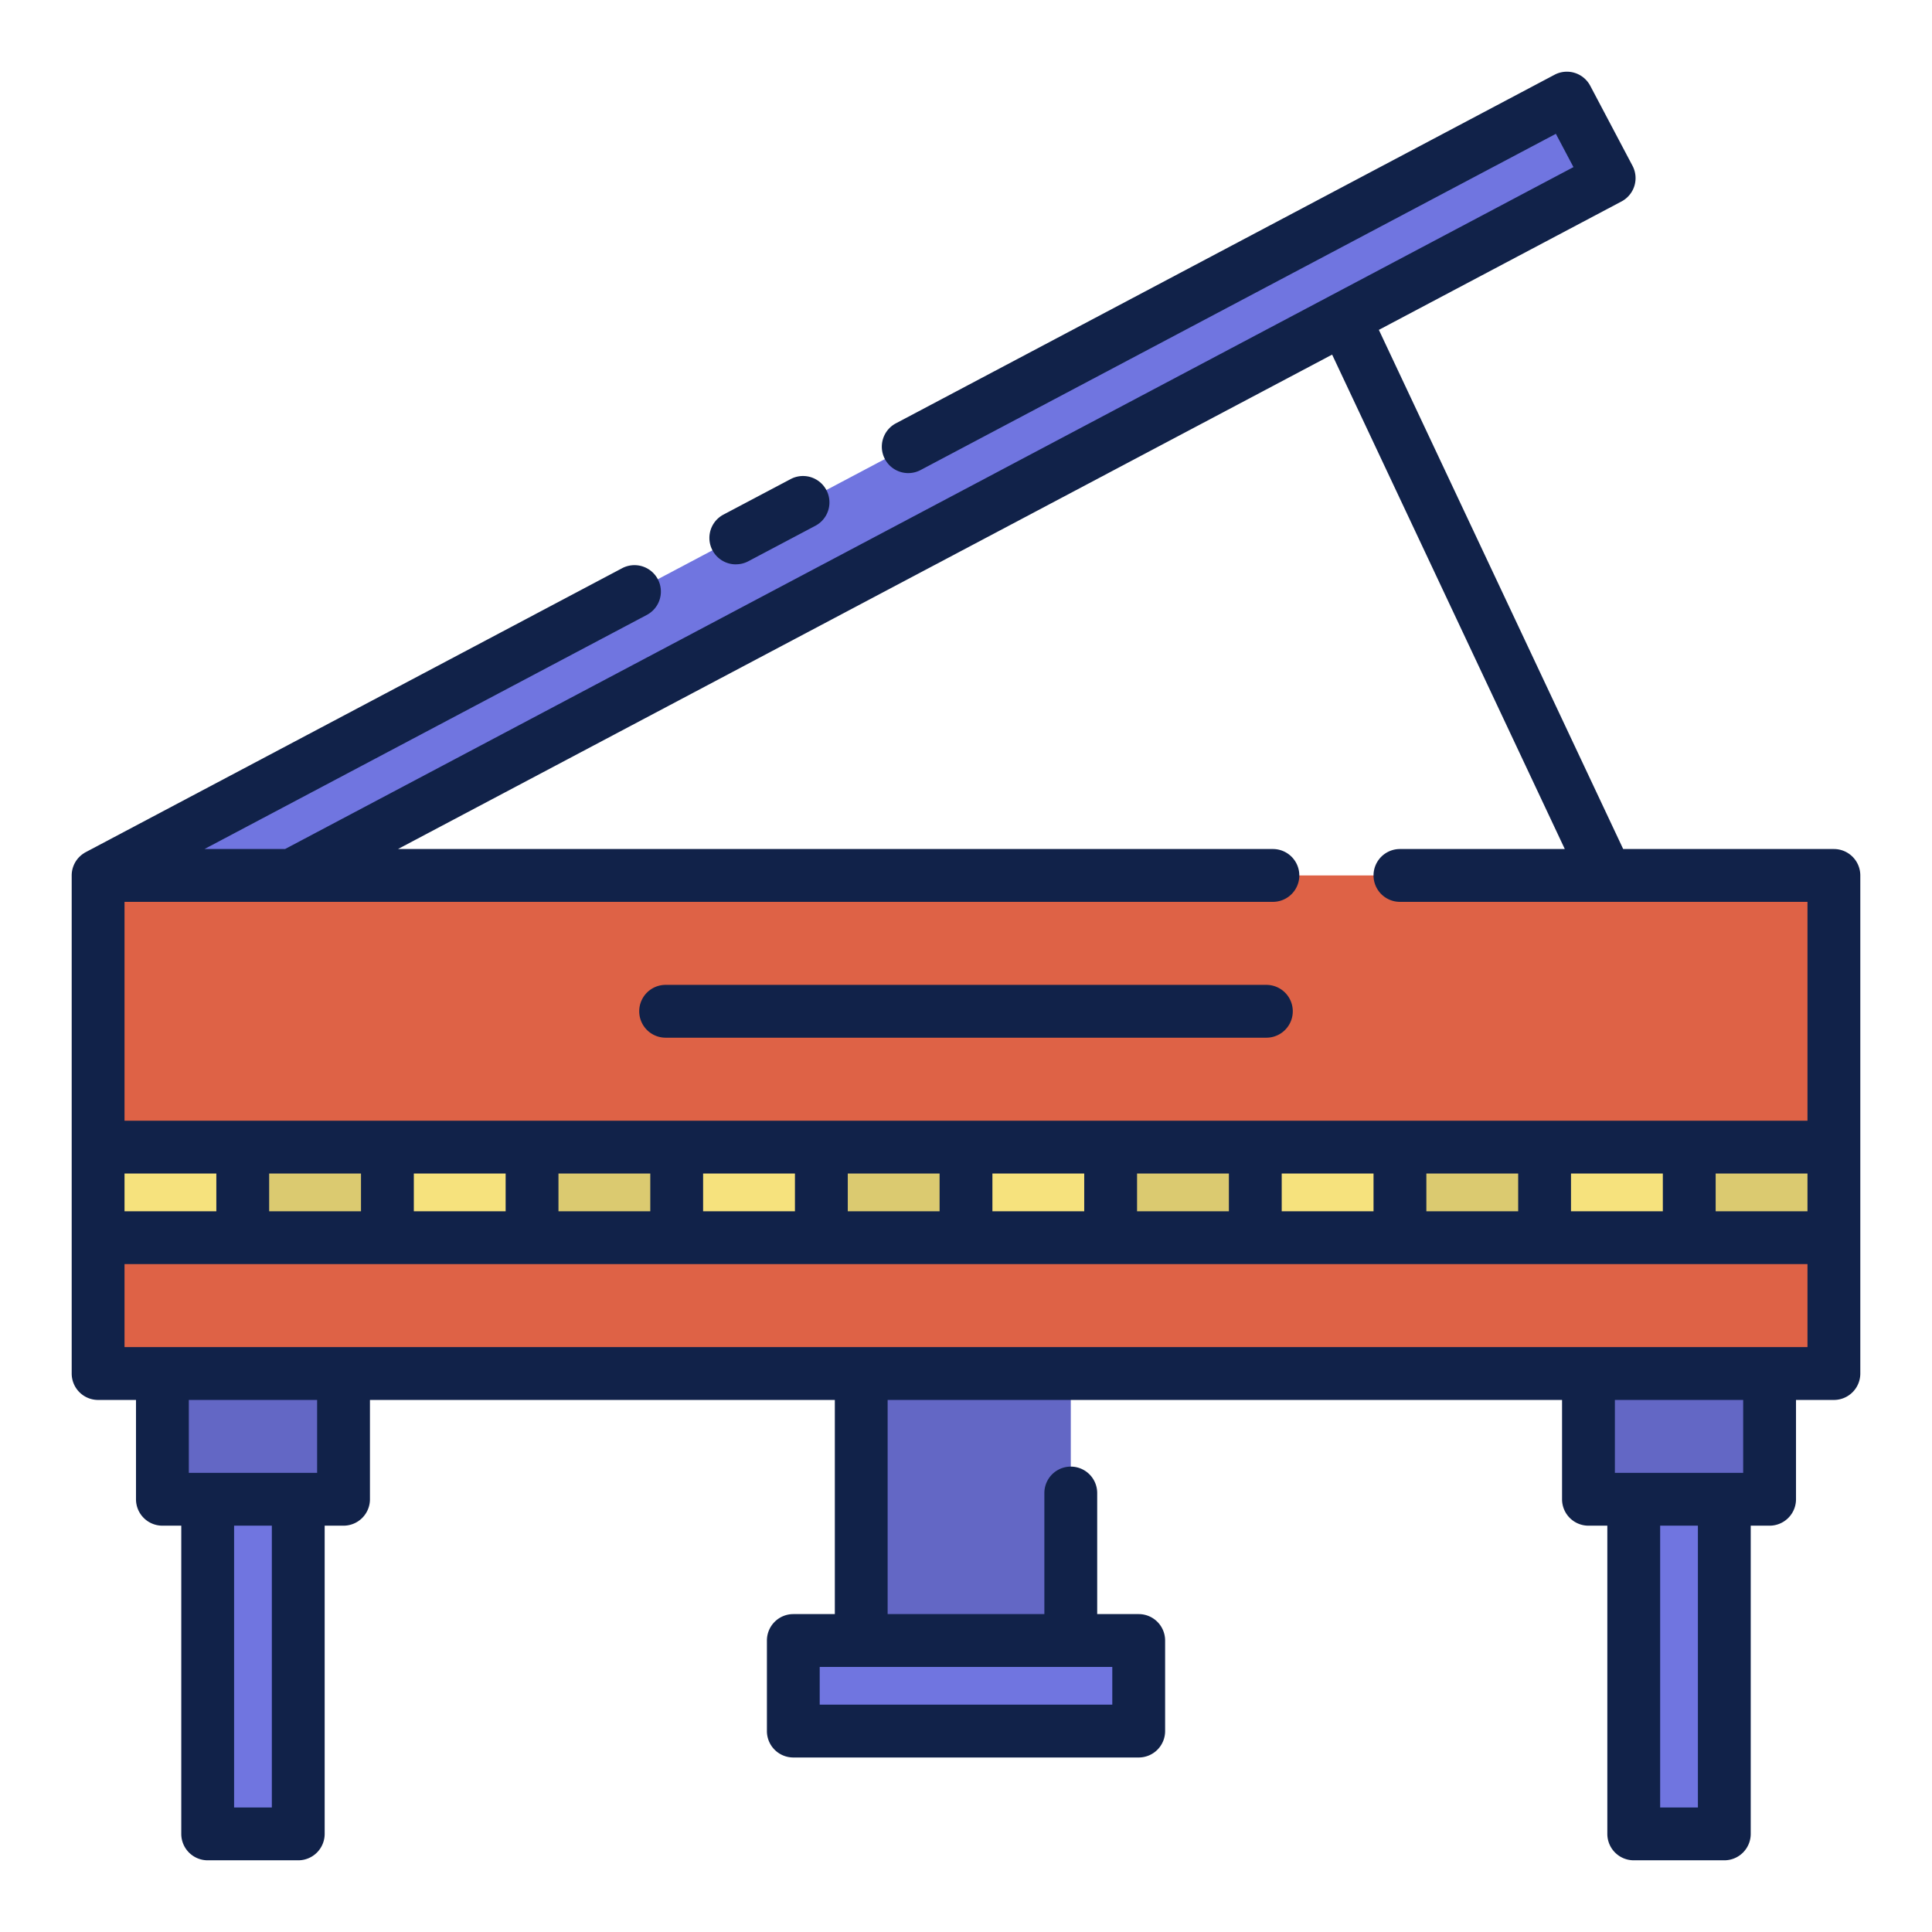 <svg height="512" viewBox="0 0 128 128" width="512" xmlns="http://www.w3.org/2000/svg"><g><g><path d="m57.058 84.667h13.885v26.334h-13.885z" fill="#6367c5"/><path d="m106.61 11.8-97.3 51.5-2.81-5.3 97.31-51.5z" fill="#7075e0"/><path d="m6.5 58h115v28.5h-115z" fill="#de6246"/><path d="m13.763 86.5h6v35h-6z" fill="#7075e0"/><path d="m108.237 86.5h6v35h-6z" fill="#7075e0" transform="matrix(-1 0 0 -1 222.474 208)"/><path d="m10.763 85.499h12v13.833h-12z" fill="#6367c5"/><path d="m105.237 85.499h12v13.833h-12z" fill="#6367c5"/><path d="m6.5 79.625h115v11.375h-115z" fill="#de6246"/><path d="m6.5 76h9.583v6h-9.583z" fill="#f6e27d"/><path d="m16.083 76h9.583v6h-9.583z" fill="#dbca70"/><path d="m25.667 76h9.583v6h-9.583z" fill="#f6e27d"/><path d="m35.25 76h9.583v6h-9.583z" fill="#dbca70"/><path d="m44.833 76h9.583v6h-9.583z" fill="#f6e27d"/><path d="m54.417 76h9.583v6h-9.583z" fill="#dbca70"/><path d="m64 76h9.583v6h-9.583z" fill="#f6e27d"/><path d="m73.583 76h9.583v6h-9.583z" fill="#dbca70"/><path d="m83.167 76h9.583v6h-9.583z" fill="#f6e27d"/><path d="m92.75 76h9.583v6h-9.583z" fill="#dbca70"/><path d="m102.333 76h9.583v6h-9.583z" fill="#f6e27d"/><path d="m111.917 76h9.583v6h-9.583z" fill="#dbca70"/><path d="m52.557 108.689h22.885v6h-22.885z" fill="#7075e0"/></g><g fill="#112249"><path d="m48.758 37.387a1.742 1.742 0 0 0 .816-.2l4.447-2.353a1.75 1.75 0 0 0 -1.637-3.094l-4.447 2.35a1.75 1.75 0 0 0 .821 3.3z"/><path d="m121.5 56.25h-13.96l-16.187-34.395 16.076-8.508a1.75 1.75 0 0 0 .728-2.365l-2.8-5.3a1.75 1.75 0 0 0 -2.365-.729l-43.637 23.094a1.75 1.75 0 0 0 1.637 3.094l42.088-22.275 1.166 2.205-85.36 45.179h-5.338l29.306-15.51a1.75 1.75 0 0 0 -1.637-3.094l-35.627 18.859h.01a1.743 1.743 0 0 0 -.85 1.495v33a1.75 1.75 0 0 0 1.75 1.75h2.51v6.58a1.75 1.75 0 0 0 1.75 1.75h1.25v20.42a1.75 1.75 0 0 0 1.75 1.75h6a1.75 1.75 0 0 0 1.75-1.75v-20.42h1.25a1.75 1.75 0 0 0 1.75-1.75v-6.58h30.8v14.188h-2.75a1.75 1.75 0 0 0 -1.75 1.75v6a1.749 1.749 0 0 0 1.75 1.75h22.882a1.749 1.749 0 0 0 1.75-1.75v-6a1.75 1.75 0 0 0 -1.75-1.75h-2.75v-8.021a1.75 1.75 0 0 0 -3.5 0v8.021h-10.384v-14.188h44.682v6.58a1.75 1.75 0 0 0 1.75 1.75h1.25v20.42a1.75 1.75 0 0 0 1.75 1.75h6a1.75 1.75 0 0 0 1.75-1.75v-20.42h1.25a1.75 1.75 0 0 0 1.75-1.75v-6.58h2.51a1.75 1.75 0 0 0 1.75-1.75v-33a1.75 1.75 0 0 0 -1.75-1.75zm-47.808 56.688h-19.384v-2.5h19.384zm30.391-32.688v-2.5h6.084v2.5zm-9.583 0v-2.5h6.083v2.5zm-9.583 0v-2.5h6.083v2.5zm-9.584 0v-2.5h6.084v2.5zm-9.583 0v-2.5h6.083v2.5zm-9.583 0v-2.5h6.083v2.5zm-9.584 0v-2.5h6.084v2.5zm-9.583 0v-2.5h6.083v2.5zm-9.583 0v-2.5h6.083v2.5zm-9.584 0v-2.5h6.084v2.5zm-9.583 0v-2.5h6.083v2.5zm105.417-2.5h6.083v2.5h-6.083zm-94.348-18h65.014a1.75 1.75 0 0 0 0-3.5h-57.965l61.889-32.756 15.415 32.756h-10.922a1.75 1.75 0 0 0 0 3.5h27v14.5h-111.5v-14.5zm-1.309 60h-2.5v-18.67h2.5zm3-22.17h-8.5v-4.83h8.5zm91.48 22.17h-2.5v-18.67h2.5zm3-22.17h-8.5v-4.83h8.5zm4.26-8.33h-111.5v-5.5h111.5z"/><path d="m44.1 68.75h39.8a1.75 1.75 0 0 0 0-3.5h-39.8a1.75 1.75 0 0 0 0 3.5z"/></g></g></svg>